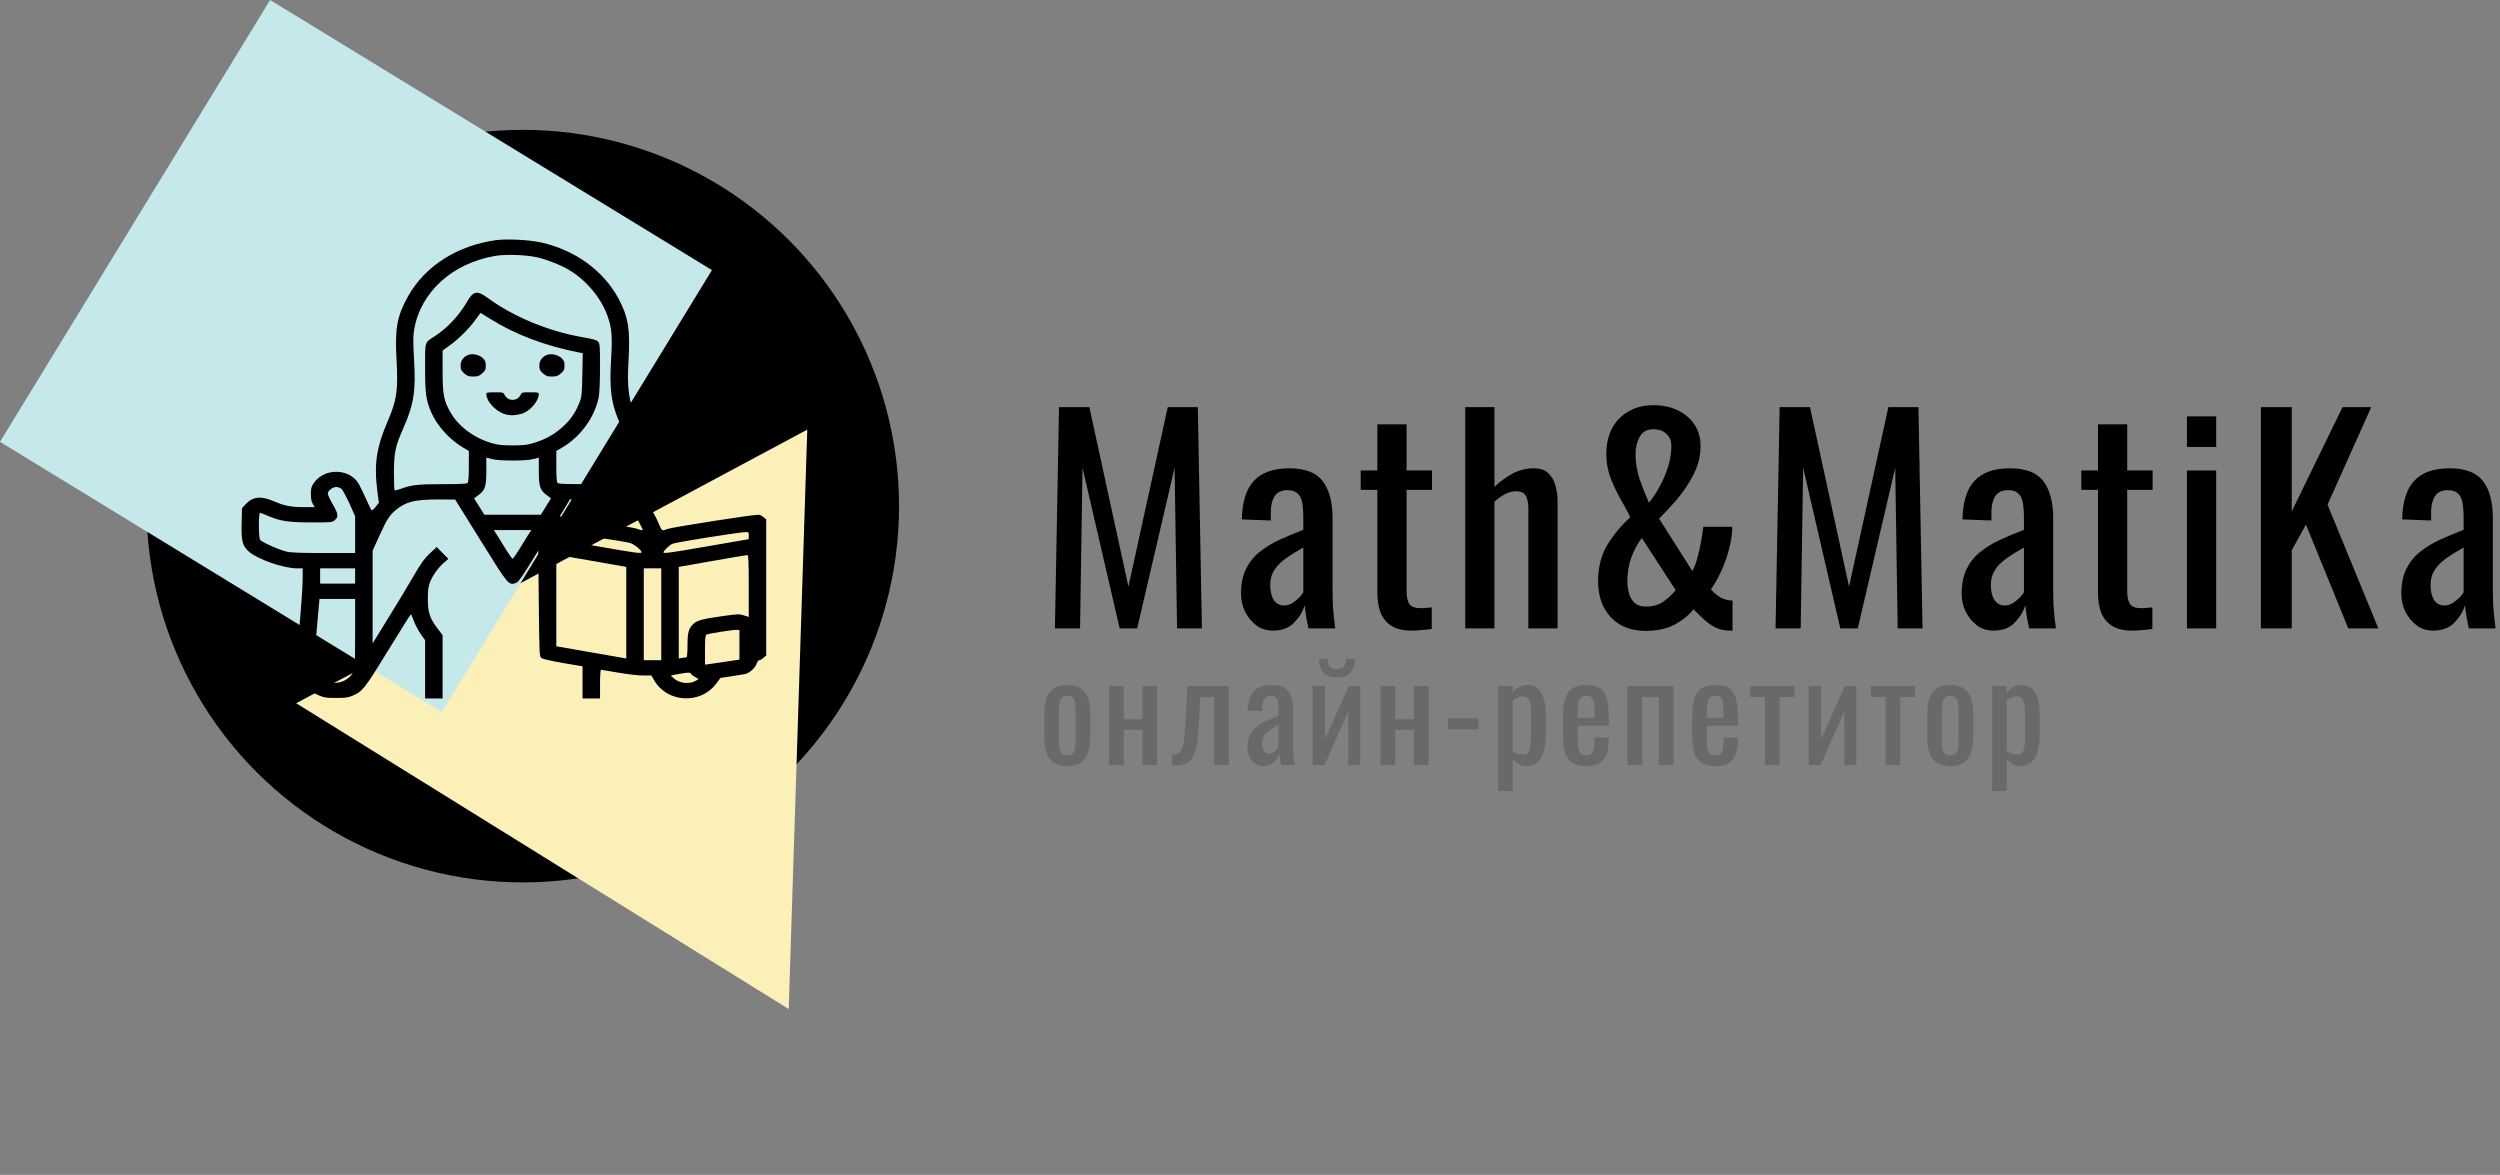 <svg width="183" height="86" viewBox="0 0 183 86" fill="none" xmlns="http://www.w3.org/2000/svg">
<rect x="0" y="0" width="183" height="86" fill="#808080" stroke="none"/>
<circle cx="38.267" cy="37.049" r="27.543" fill="black"/>
<path d="M59.092 31.448L57.733 73.861L21.681 51.478L59.092 31.448Z" fill="#FBF0B7"/>
<rect y="32.342" width="37.907" height="37.907" transform="rotate(-58.561 0 32.342)" fill="#C5E8EB"/>
<path d="M36.288 17.582C33.47 17.974 31.109 19.479 29.877 21.678C29.061 23.135 28.892 24.045 29.029 26.384C29.149 28.527 29.044 29.291 28.412 30.754C27.548 32.75 27.364 33.955 27.628 35.999L27.732 36.805L27.492 37.106C27.364 37.274 27.228 37.386 27.196 37.351C27.164 37.323 26.988 36.945 26.796 36.525C26.604 36.098 26.363 35.607 26.267 35.432C25.619 34.284 23.778 34.228 22.994 35.327C22.786 35.628 22.754 35.74 22.754 36.168C22.754 36.504 22.802 36.735 22.898 36.889L23.042 37.12H22.218C21.273 37.12 20.833 37.029 19.993 36.672C19.072 36.28 18.488 36.357 17.96 36.931L17.712 37.204L17.688 38.318C17.656 39.62 17.744 39.942 18.208 40.369C18.832 40.93 20.745 41.602 21.729 41.602H22.154V42.442C22.154 42.904 22.041 44.501 21.913 46C21.777 47.492 21.689 48.85 21.713 49.025C21.833 49.803 22.49 50.559 23.338 50.902C23.738 51.07 23.898 51.091 24.595 51.091C25.243 51.091 25.467 51.063 25.763 50.944C26.531 50.629 26.668 50.461 28.404 47.625C29.301 46.161 30.053 44.963 30.077 44.963C30.101 44.963 30.197 45.194 30.301 45.475C30.405 45.755 30.629 46.182 30.805 46.42L31.117 46.861V48.99V51.126H31.758H32.398V48.808V46.49L32.014 45.986C31.462 45.264 31.317 44.823 31.317 43.843C31.317 43.241 31.358 42.932 31.47 42.624C31.654 42.148 32.086 41.532 32.518 41.168L32.822 40.909L32.39 40.474L31.966 40.04L31.462 40.51C31.069 40.881 30.829 41.217 30.325 42.078C29.981 42.68 29.149 44.06 28.484 45.139L27.276 47.099V43.703V40.306L27.772 39.221C28.324 38.009 28.492 37.743 28.933 37.365C29.685 36.728 30.341 36.56 32.078 36.56L33.318 36.567L35.199 39.592C37.224 42.849 37.216 42.842 37.744 42.68C37.92 42.631 38.104 42.386 38.681 41.462L39.401 40.306L39.441 44.179C39.481 47.996 39.481 48.059 39.649 48.178C39.745 48.241 40.385 48.388 41.226 48.535L42.642 48.773V49.95V51.126H43.283H43.923V50.076C43.923 49.494 43.955 49.025 43.987 49.025C44.027 49.025 44.595 49.123 45.243 49.235C45.956 49.361 46.676 49.445 47.052 49.445H47.677L47.933 49.873C48.893 51.441 51.27 51.553 52.399 50.076L52.743 49.62L53.559 49.501C53.999 49.431 54.447 49.361 54.544 49.34C54.848 49.277 55.28 48.892 55.376 48.598C55.432 48.451 55.52 48.325 55.584 48.325C55.648 48.325 55.784 48.248 55.888 48.15L56.088 47.982V43.003V38.023L55.888 37.855C55.784 37.757 55.616 37.68 55.512 37.68C55.016 37.68 49.173 38.598 48.845 38.724C48.429 38.885 48.477 38.927 48.125 38.114C48.005 37.834 47.773 37.428 47.605 37.204L47.308 36.805L47.413 35.999C47.677 33.976 47.468 32.61 46.636 30.761C46.02 29.403 45.884 28.45 46.012 26.321C46.14 24.129 45.988 23.184 45.283 21.874C44.179 19.816 42.114 18.31 39.617 17.75C38.745 17.554 37.112 17.47 36.288 17.582ZM39.321 18.835C40.025 18.996 41.074 19.409 41.666 19.767C42.922 20.516 44.003 21.811 44.467 23.121C44.787 24.017 44.835 24.606 44.731 26.328C44.611 28.401 44.723 29.389 45.236 30.656C45.348 30.915 45.564 31.448 45.716 31.833C46.14 32.883 46.268 33.667 46.22 34.865C46.196 35.418 46.156 35.888 46.132 35.908C46.108 35.929 45.924 35.88 45.724 35.797C45.011 35.502 44.467 35.439 42.642 35.439C41.402 35.439 40.89 35.418 40.818 35.355C40.754 35.299 40.722 34.928 40.722 34.137V33.009L41.146 32.764C42.514 31.966 43.571 30.488 43.835 29.017C43.883 28.744 43.923 27.757 43.923 26.84C43.923 25.341 43.907 25.145 43.779 25.005C43.675 24.886 43.419 24.816 42.642 24.683C40.121 24.241 37.6 23.198 35.663 21.783C34.927 21.244 34.639 21.3 34.191 22.084C33.606 23.086 32.766 23.996 31.854 24.592C31.061 25.11 31.117 24.928 31.117 26.896C31.117 28.793 31.181 29.291 31.566 30.18C31.974 31.146 32.926 32.197 33.903 32.764L34.319 33.009V34.137C34.319 34.928 34.287 35.299 34.223 35.355C34.151 35.418 33.639 35.439 32.398 35.439C30.589 35.439 30.093 35.495 29.325 35.789C29.109 35.867 28.909 35.916 28.884 35.888C28.86 35.867 28.836 35.278 28.836 34.578C28.844 33.114 28.933 32.673 29.541 31.3C30.293 29.599 30.445 28.625 30.309 26.328C30.237 25.096 30.237 24.613 30.309 24.164C30.773 21.384 33.102 19.262 36.264 18.73C37.048 18.597 38.497 18.653 39.321 18.835ZM35.855 23.324C37.72 24.494 39.929 25.327 42.426 25.81L42.658 25.852L42.626 27.442C42.594 28.948 42.586 29.059 42.386 29.543C42.09 30.271 41.722 30.775 41.122 31.308C40.514 31.833 39.937 32.155 39.105 32.414C38.601 32.568 38.393 32.596 37.56 32.603C36.784 32.603 36.496 32.575 36.039 32.449C34.735 32.085 33.566 31.224 32.974 30.187C32.486 29.333 32.398 28.884 32.398 27.134V25.663L32.926 25.278C33.575 24.816 34.383 24.01 34.823 23.38C35.007 23.121 35.167 22.904 35.175 22.904C35.183 22.904 35.487 23.093 35.855 23.324ZM37.52 33.71C38.24 33.71 38.745 33.675 39.025 33.605L39.441 33.499V34.487C39.441 35.621 39.537 35.901 40.041 36.259L40.337 36.476L39.961 37.078L39.585 37.68H37.52H35.455L35.079 37.078L34.703 36.476L34.999 36.259C35.503 35.901 35.599 35.621 35.599 34.487V33.499L36.023 33.605C36.296 33.675 36.8 33.71 37.52 33.71ZM25.011 35.803C25.099 35.895 25.355 36.371 25.587 36.875L25.995 37.785V39.13V40.481H23.698C22.026 40.481 21.281 40.453 20.993 40.383C20.433 40.257 19.136 39.669 19.032 39.508C18.928 39.326 18.92 37.54 19.032 37.54C19.08 37.54 19.336 37.638 19.601 37.757C20.489 38.142 21.113 38.24 22.81 38.24C24.306 38.24 24.323 38.24 24.515 38.065C24.795 37.827 24.763 37.624 24.355 36.91C24.154 36.567 23.994 36.217 23.994 36.14C23.994 35.922 24.346 35.649 24.619 35.649C24.755 35.649 24.915 35.712 25.011 35.803ZM45.067 36.763C45.74 36.994 46.42 37.568 46.764 38.206C46.916 38.486 47.044 38.745 47.044 38.787C47.044 38.829 46.9 38.808 46.684 38.724C46.468 38.64 45.252 38.43 43.643 38.191L40.97 37.799L41.346 37.176L41.722 36.553L43.163 36.581C44.427 36.602 44.659 36.623 45.067 36.763ZM38.657 39.165C38.529 39.368 38.233 39.844 38.008 40.215C37.776 40.593 37.56 40.902 37.52 40.902C37.48 40.902 37.264 40.593 37.032 40.215C36.808 39.844 36.512 39.368 36.384 39.165L36.144 38.801H37.52H38.897L38.657 39.165ZM43.387 39.291C44.715 39.487 45.956 39.69 46.14 39.753C46.444 39.851 46.964 40.278 46.964 40.425C46.964 40.538 46.556 40.481 43.667 39.977L40.722 39.466V39.207C40.722 39.011 40.754 38.941 40.85 38.941C40.914 38.941 42.058 39.102 43.387 39.291ZM54.808 39.207V39.466L51.87 39.977C49.029 40.468 48.565 40.531 48.565 40.432C48.565 40.32 48.997 39.907 49.229 39.802C49.461 39.697 54.055 38.962 54.592 38.948C54.792 38.941 54.808 38.962 54.808 39.207ZM43.467 41.077L45.844 41.497V44.844V48.199L45.668 48.171C45.564 48.157 44.411 47.954 43.107 47.723L40.722 47.309V43.955V40.608L40.906 40.636C41.002 40.65 42.154 40.853 43.467 41.077ZM54.808 42.891V45.16L54.456 45.047C54.119 44.942 54.031 44.942 52.951 45.09C51.47 45.3 51.046 45.405 50.79 45.643C50.406 45.993 50.326 46.28 50.326 47.239C50.326 47.723 50.294 48.115 50.254 48.115C50.214 48.115 50.07 48.136 49.934 48.157L49.685 48.199V44.851V41.497L52.151 41.063C53.503 40.825 54.656 40.629 54.712 40.629C54.784 40.621 54.808 41.119 54.808 42.891ZM25.995 42.162V42.722H24.715H23.434V42.162V41.602H24.715H25.995V42.162ZM48.405 44.963V48.325H47.765H47.124V44.963V41.602H47.765H48.405V44.963ZM25.995 46.364C25.995 48.486 25.979 48.934 25.875 49.151C25.331 50.272 23.61 50.272 23.074 49.137C22.954 48.892 22.962 48.703 23.162 46.357L23.386 43.843H24.691H25.995V46.364ZM54.127 47.204V48.283L52.871 48.472L51.606 48.654V47.583C51.606 46.805 51.63 46.497 51.71 46.455C51.838 46.378 53.671 46.091 53.927 46.105L54.127 46.119V47.204ZM50.566 49.305C50.566 49.34 50.694 49.445 50.854 49.543L51.142 49.712L50.934 49.831C50.462 50.104 49.733 50.027 49.325 49.655L49.101 49.452L49.293 49.41C50.23 49.221 50.566 49.193 50.566 49.305Z" fill="black"/>
<path d="M34.279 25.978C33.919 26.118 33.718 26.398 33.718 26.763C33.718 27.057 33.759 27.134 33.983 27.33C34.207 27.526 34.295 27.561 34.639 27.561C34.983 27.561 35.071 27.526 35.295 27.33C35.519 27.134 35.559 27.057 35.559 26.756C35.559 26.461 35.519 26.377 35.311 26.188C35.047 25.957 34.575 25.866 34.279 25.978Z" fill="black"/>
<path d="M40.041 25.978C39.681 26.118 39.481 26.398 39.481 26.763C39.481 27.057 39.521 27.134 39.745 27.33C39.969 27.526 40.057 27.561 40.401 27.561C40.746 27.561 40.834 27.526 41.058 27.33C41.282 27.134 41.322 27.057 41.322 26.756C41.322 26.461 41.282 26.377 41.074 26.188C40.81 25.957 40.337 25.866 40.041 25.978Z" fill="black"/>
<path d="M35.599 28.828C35.599 29.158 35.824 29.543 36.2 29.872C36.784 30.39 37.408 30.516 38.184 30.285C38.801 30.103 39.441 29.361 39.441 28.828C39.441 28.737 39.345 28.716 38.825 28.716C38.2 28.716 38.2 28.716 38.08 28.948C37.936 29.214 37.616 29.333 37.304 29.235C37.176 29.2 37.032 29.074 36.96 28.948C36.84 28.716 36.84 28.716 36.224 28.716C35.695 28.716 35.599 28.737 35.599 28.828Z" fill="black"/>
<path d="M77.22 46L77.52 29.8H79.74L82.6 42.94L85.48 29.8H87.68L87.98 46H86.16L85.98 34.24L83.24 46H81.96L79.24 34.24L79.06 46H77.22Z" fill="black"/>
<path d="M93.163 46.16C92.71 46.16 92.31 46.033 91.963 45.78C91.617 45.513 91.343 45.18 91.143 44.78C90.943 44.367 90.843 43.933 90.843 43.48C90.843 42.76 90.963 42.153 91.203 41.66C91.443 41.167 91.77 40.753 92.183 40.42C92.61 40.073 93.097 39.773 93.643 39.52C94.203 39.267 94.79 39.02 95.403 38.78V37.96C95.403 37.493 95.376 37.107 95.323 36.8C95.27 36.493 95.156 36.267 94.983 36.12C94.823 35.96 94.576 35.88 94.243 35.88C93.95 35.88 93.71 35.947 93.523 36.08C93.35 36.213 93.223 36.407 93.143 36.66C93.063 36.9 93.023 37.187 93.023 37.52V38.1L90.903 38.02C90.93 36.74 91.223 35.8 91.783 35.2C92.343 34.587 93.21 34.28 94.383 34.28C95.53 34.28 96.343 34.593 96.823 35.22C97.303 35.847 97.543 36.753 97.543 37.94V43.22C97.543 43.58 97.55 43.927 97.563 44.26C97.59 44.593 97.617 44.907 97.643 45.2C97.683 45.48 97.716 45.747 97.743 46H95.783C95.743 45.787 95.69 45.52 95.623 45.2C95.57 44.867 95.53 44.567 95.503 44.3C95.37 44.753 95.11 45.18 94.723 45.58C94.35 45.967 93.83 46.16 93.163 46.16ZM94.003 44.32C94.216 44.32 94.416 44.26 94.603 44.14C94.79 44.02 94.957 43.887 95.103 43.74C95.25 43.58 95.35 43.453 95.403 43.36V40.08C95.07 40.267 94.757 40.453 94.463 40.64C94.17 40.827 93.91 41.027 93.683 41.24C93.47 41.44 93.296 41.673 93.163 41.94C93.043 42.193 92.983 42.487 92.983 42.82C92.983 43.287 93.07 43.653 93.243 43.92C93.416 44.187 93.67 44.32 94.003 44.32Z" fill="black"/>
<path d="M103.323 46.16C102.723 46.16 102.236 46.047 101.863 45.82C101.503 45.593 101.236 45.273 101.063 44.86C100.903 44.447 100.823 43.96 100.823 43.4V35.86H99.603V34.44H100.823V31.06H102.963V34.44H104.823V35.86H102.963V43.26C102.963 43.713 103.036 44.04 103.183 44.24C103.329 44.427 103.609 44.52 104.023 44.52C104.129 44.52 104.249 44.513 104.383 44.5C104.529 44.487 104.669 44.473 104.803 44.46V46.04C104.536 46.08 104.289 46.107 104.063 46.12C103.836 46.147 103.589 46.16 103.323 46.16Z" fill="black"/>
<path d="M107.255 46V29.8H109.395V35.64C109.782 35.267 110.215 34.947 110.695 34.68C111.175 34.413 111.708 34.28 112.295 34.28C112.748 34.28 113.095 34.4 113.335 34.64C113.588 34.88 113.762 35.18 113.855 35.54C113.962 35.9 114.015 36.267 114.015 36.64V46H111.875V37.26C111.875 36.847 111.815 36.527 111.695 36.3C111.575 36.073 111.328 35.96 110.955 35.96C110.702 35.96 110.435 36.033 110.155 36.18C109.888 36.327 109.635 36.507 109.395 36.72V46H107.255Z" fill="black"/>
<path d="M120.481 46.18C119.748 46.18 119.114 46.027 118.581 45.72C118.061 45.4 117.661 44.967 117.381 44.42C117.114 43.873 116.981 43.247 116.981 42.54C116.981 41.513 117.208 40.627 117.661 39.88C118.128 39.12 118.688 38.447 119.341 37.86C119.101 37.38 118.841 36.9 118.561 36.42C118.294 35.927 118.061 35.42 117.861 34.9C117.674 34.367 117.581 33.813 117.581 33.24C117.581 32.52 117.721 31.893 118.001 31.36C118.281 30.827 118.681 30.413 119.201 30.12C119.721 29.813 120.334 29.66 121.041 29.66C121.694 29.66 122.274 29.78 122.781 30.02C123.301 30.26 123.714 30.607 124.021 31.06C124.328 31.5 124.481 32.033 124.481 32.66C124.481 33.367 124.314 34.047 123.981 34.7C123.661 35.34 123.268 35.94 122.801 36.5C122.334 37.047 121.881 37.533 121.441 37.96L123.881 41.8C124.028 41.52 124.148 41.207 124.241 40.86C124.348 40.5 124.434 40.12 124.501 39.72C124.581 39.32 124.641 38.933 124.681 38.56H126.801C126.801 39.08 126.721 39.627 126.561 40.2C126.414 40.773 126.221 41.32 125.981 41.84C125.741 42.347 125.494 42.78 125.241 43.14C125.414 43.353 125.641 43.547 125.921 43.72C126.201 43.88 126.501 43.96 126.821 43.96V46.16C126.768 46.16 126.714 46.16 126.661 46.16C126.621 46.16 126.581 46.16 126.541 46.16C126.154 46.147 125.808 46.06 125.501 45.9C125.194 45.727 124.914 45.52 124.661 45.28C124.421 45.04 124.188 44.813 123.961 44.6C123.601 45.053 123.128 45.433 122.541 45.74C121.968 46.033 121.281 46.18 120.481 46.18ZM120.481 44.4C120.988 44.4 121.414 44.28 121.761 44.04C122.108 43.787 122.408 43.507 122.661 43.2L120.181 39.38C119.861 39.793 119.601 40.28 119.401 40.84C119.214 41.387 119.121 41.953 119.121 42.54C119.121 42.847 119.161 43.147 119.241 43.44C119.321 43.72 119.461 43.953 119.661 44.14C119.861 44.313 120.134 44.4 120.481 44.4ZM120.701 36.8C120.981 36.467 121.241 36.073 121.481 35.62C121.734 35.167 121.941 34.687 122.101 34.18C122.261 33.66 122.341 33.153 122.341 32.66C122.341 32.273 122.221 31.973 121.981 31.76C121.741 31.533 121.428 31.42 121.041 31.42C120.561 31.42 120.221 31.607 120.021 31.98C119.821 32.353 119.721 32.773 119.721 33.24C119.721 33.853 119.821 34.467 120.021 35.08C120.234 35.68 120.461 36.253 120.701 36.8Z" fill="black"/>
<path d="M129.97 46L130.27 29.8H132.49L135.35 42.94L138.23 29.8H140.43L140.73 46H138.91L138.73 34.24L135.99 46H134.71L131.99 34.24L131.81 46H129.97Z" fill="black"/>
<path d="M145.913 46.16C145.46 46.16 145.06 46.033 144.713 45.78C144.366 45.513 144.093 45.18 143.893 44.78C143.693 44.367 143.593 43.933 143.593 43.48C143.593 42.76 143.713 42.153 143.953 41.66C144.193 41.167 144.52 40.753 144.933 40.42C145.36 40.073 145.846 39.773 146.393 39.52C146.953 39.267 147.54 39.02 148.153 38.78V37.96C148.153 37.493 148.126 37.107 148.073 36.8C148.02 36.493 147.906 36.267 147.733 36.12C147.573 35.96 147.326 35.88 146.993 35.88C146.7 35.88 146.46 35.947 146.273 36.08C146.1 36.213 145.973 36.407 145.893 36.66C145.813 36.9 145.773 37.187 145.773 37.52V38.1L143.653 38.02C143.68 36.74 143.973 35.8 144.533 35.2C145.093 34.587 145.96 34.28 147.133 34.28C148.28 34.28 149.093 34.593 149.573 35.22C150.053 35.847 150.293 36.753 150.293 37.94V43.22C150.293 43.58 150.3 43.927 150.313 44.26C150.34 44.593 150.366 44.907 150.393 45.2C150.433 45.48 150.466 45.747 150.493 46H148.533C148.493 45.787 148.44 45.52 148.373 45.2C148.32 44.867 148.28 44.567 148.253 44.3C148.12 44.753 147.86 45.18 147.473 45.58C147.1 45.967 146.58 46.16 145.913 46.16ZM146.753 44.32C146.966 44.32 147.166 44.26 147.353 44.14C147.54 44.02 147.706 43.887 147.853 43.74C148 43.58 148.1 43.453 148.153 43.36V40.08C147.82 40.267 147.506 40.453 147.213 40.64C146.92 40.827 146.66 41.027 146.433 41.24C146.22 41.44 146.046 41.673 145.913 41.94C145.793 42.193 145.733 42.487 145.733 42.82C145.733 43.287 145.82 43.653 145.993 43.92C146.166 44.187 146.42 44.32 146.753 44.32Z" fill="black"/>
<path d="M156.073 46.16C155.473 46.16 154.986 46.047 154.612 45.82C154.252 45.593 153.986 45.273 153.812 44.86C153.652 44.447 153.573 43.96 153.573 43.4V35.86H152.353V34.44H153.573V31.06H155.713V34.44H157.573V35.86H155.713V43.26C155.713 43.713 155.786 44.04 155.932 44.24C156.079 44.427 156.359 44.52 156.772 44.52C156.879 44.52 156.999 44.513 157.132 44.5C157.279 44.487 157.419 44.473 157.552 44.46V46.04C157.286 46.08 157.039 46.107 156.812 46.12C156.586 46.147 156.339 46.16 156.073 46.16Z" fill="black"/>
<path d="M160.085 46V34.44H162.225V46H160.085ZM160.085 32.72V30.48H162.225V32.72H160.085Z" fill="black"/>
<path d="M165.495 46V29.8H167.755V37.44L171.475 29.8H173.575L170.375 36.94L174.095 46H171.895L168.795 38.4L167.755 40.28V46H165.495Z" fill="black"/>
<path d="M178.098 46.16C177.644 46.16 177.244 46.033 176.897 45.78C176.551 45.513 176.277 45.18 176.077 44.78C175.877 44.367 175.777 43.933 175.777 43.48C175.777 42.76 175.897 42.153 176.137 41.66C176.377 41.167 176.704 40.753 177.118 40.42C177.544 40.073 178.031 39.773 178.577 39.52C179.137 39.267 179.724 39.02 180.338 38.78V37.96C180.338 37.493 180.311 37.107 180.257 36.8C180.204 36.493 180.091 36.267 179.918 36.12C179.758 35.96 179.511 35.88 179.177 35.88C178.884 35.88 178.644 35.947 178.457 36.08C178.284 36.213 178.157 36.407 178.077 36.66C177.997 36.9 177.957 37.187 177.957 37.52V38.1L175.838 38.02C175.864 36.74 176.157 35.8 176.717 35.2C177.277 34.587 178.144 34.28 179.317 34.28C180.464 34.28 181.277 34.593 181.757 35.22C182.237 35.847 182.478 36.753 182.478 37.94V43.22C182.478 43.58 182.484 43.927 182.497 44.26C182.524 44.593 182.551 44.907 182.577 45.2C182.617 45.48 182.651 45.747 182.677 46H180.717C180.677 45.787 180.624 45.52 180.558 45.2C180.504 44.867 180.464 44.567 180.438 44.3C180.304 44.753 180.044 45.18 179.658 45.58C179.284 45.967 178.764 46.16 178.098 46.16ZM178.938 44.32C179.151 44.32 179.351 44.26 179.537 44.14C179.724 44.02 179.891 43.887 180.037 43.74C180.184 43.58 180.284 43.453 180.338 43.36V40.08C180.004 40.267 179.691 40.453 179.397 40.64C179.104 40.827 178.844 41.027 178.618 41.24C178.404 41.44 178.231 41.673 178.098 41.94C177.978 42.193 177.918 42.487 177.918 42.82C177.918 43.287 178.004 43.653 178.177 43.92C178.351 44.187 178.604 44.32 178.938 44.32Z" fill="black"/>
<path d="M78.13 56.08C77.703 56.08 77.367 55.993 77.12 55.82C76.873 55.647 76.697 55.4 76.59 55.08C76.49 54.76 76.44 54.383 76.44 53.95V52.27C76.44 51.837 76.49 51.46 76.59 51.14C76.697 50.82 76.873 50.573 77.12 50.4C77.367 50.227 77.703 50.14 78.13 50.14C78.557 50.14 78.89 50.227 79.13 50.4C79.377 50.573 79.55 50.82 79.65 51.14C79.757 51.46 79.81 51.837 79.81 52.27V53.95C79.81 54.383 79.757 54.76 79.65 55.08C79.55 55.4 79.377 55.647 79.13 55.82C78.89 55.993 78.557 56.08 78.13 56.08ZM78.13 55.29C78.337 55.29 78.48 55.23 78.56 55.11C78.647 54.99 78.697 54.833 78.71 54.64C78.73 54.44 78.74 54.233 78.74 54.02V52.21C78.74 51.99 78.73 51.783 78.71 51.59C78.697 51.397 78.647 51.24 78.56 51.12C78.48 50.993 78.337 50.93 78.13 50.93C77.923 50.93 77.777 50.993 77.69 51.12C77.603 51.24 77.55 51.397 77.53 51.59C77.517 51.783 77.51 51.99 77.51 52.21V54.02C77.51 54.233 77.517 54.44 77.53 54.64C77.55 54.833 77.603 54.99 77.69 55.11C77.777 55.23 77.923 55.29 78.13 55.29Z" fill="#333333" fill-opacity="0.3"/>
<path d="M81.188 56V50.22H82.258V52.65H83.628V50.22H84.698V56H83.628V53.43H82.258V56H81.188Z" fill="#333333" fill-opacity="0.3"/>
<path d="M85.808 56.05V55.24C86.008 55.24 86.165 55.2 86.278 55.12C86.398 55.04 86.488 54.907 86.548 54.72C86.615 54.527 86.665 54.27 86.698 53.95C86.731 53.623 86.761 53.217 86.788 52.73L86.918 50.22H89.948V56H88.878V51.03H87.858L87.768 52.73C87.735 53.39 87.685 53.937 87.618 54.37C87.558 54.803 87.461 55.143 87.328 55.39C87.195 55.63 87.015 55.8 86.788 55.9C86.568 56 86.281 56.05 85.928 56.05H85.808Z" fill="#333333" fill-opacity="0.3"/>
<path d="M92.471 56.08C92.245 56.08 92.045 56.017 91.871 55.89C91.698 55.757 91.561 55.59 91.461 55.39C91.361 55.183 91.311 54.967 91.311 54.74C91.311 54.38 91.371 54.077 91.491 53.83C91.611 53.583 91.775 53.377 91.981 53.21C92.195 53.037 92.438 52.887 92.711 52.76C92.991 52.633 93.285 52.51 93.591 52.39V51.98C93.591 51.747 93.578 51.553 93.551 51.4C93.525 51.247 93.468 51.133 93.381 51.06C93.301 50.98 93.178 50.94 93.011 50.94C92.865 50.94 92.745 50.973 92.651 51.04C92.565 51.107 92.501 51.203 92.461 51.33C92.421 51.45 92.401 51.593 92.401 51.76V52.05L91.341 52.01C91.355 51.37 91.501 50.9 91.781 50.6C92.061 50.293 92.495 50.14 93.081 50.14C93.655 50.14 94.061 50.297 94.301 50.61C94.541 50.923 94.661 51.377 94.661 51.97V54.61C94.661 54.79 94.665 54.963 94.671 55.13C94.685 55.297 94.698 55.453 94.711 55.6C94.731 55.74 94.748 55.873 94.761 56H93.781C93.761 55.893 93.735 55.76 93.701 55.6C93.675 55.433 93.655 55.283 93.641 55.15C93.575 55.377 93.445 55.59 93.251 55.79C93.065 55.983 92.805 56.08 92.471 56.08ZM92.891 55.16C92.998 55.16 93.098 55.13 93.191 55.07C93.285 55.01 93.368 54.943 93.441 54.87C93.515 54.79 93.565 54.727 93.591 54.68V53.04C93.425 53.133 93.268 53.227 93.121 53.32C92.975 53.413 92.845 53.513 92.731 53.62C92.625 53.72 92.538 53.837 92.471 53.97C92.411 54.097 92.381 54.243 92.381 54.41C92.381 54.643 92.425 54.827 92.511 54.96C92.598 55.093 92.725 55.16 92.891 55.16Z" fill="#333333" fill-opacity="0.3"/>
<path d="M96.089 56V50.22H96.989V54.11L98.729 50.22H99.569V56H98.689V52.08L96.959 56H96.089ZM97.859 49.59C97.379 49.59 97.039 49.46 96.839 49.2C96.646 48.94 96.549 48.617 96.549 48.23H97.169C97.176 48.47 97.229 48.657 97.329 48.79C97.436 48.917 97.613 48.98 97.859 48.98C98.113 48.98 98.289 48.913 98.389 48.78C98.496 48.647 98.549 48.463 98.549 48.23H99.179C99.179 48.617 99.079 48.94 98.879 49.2C98.686 49.46 98.346 49.59 97.859 49.59Z" fill="#333333" fill-opacity="0.3"/>
<path d="M101.06 56V50.22H102.13V52.65H103.5V50.22H104.57V56H103.5V53.43H102.13V56H101.06Z" fill="#333333" fill-opacity="0.3"/>
<path d="M105.999 53.39V52.58H108.229V53.39H105.999Z" fill="#333333" fill-opacity="0.3"/>
<path d="M109.662 57.9V50.22H110.732V50.68C110.859 50.533 111.012 50.407 111.192 50.3C111.372 50.193 111.586 50.14 111.832 50.14C112.132 50.14 112.369 50.22 112.542 50.38C112.722 50.533 112.856 50.73 112.942 50.97C113.029 51.203 113.086 51.443 113.112 51.69C113.139 51.93 113.152 52.137 113.152 52.31V53.71C113.152 54.117 113.112 54.503 113.032 54.87C112.952 55.23 112.806 55.523 112.592 55.75C112.386 55.97 112.092 56.08 111.712 56.08C111.506 56.08 111.322 56.03 111.162 55.93C111.002 55.823 110.859 55.703 110.732 55.57V57.9H109.662ZM111.502 55.24C111.689 55.24 111.822 55.173 111.902 55.04C111.982 54.9 112.032 54.713 112.052 54.48C112.072 54.247 112.082 53.99 112.082 53.71V52.31C112.082 52.07 112.069 51.85 112.042 51.65C112.016 51.443 111.959 51.28 111.872 51.16C111.786 51.04 111.649 50.98 111.462 50.98C111.322 50.98 111.189 51.01 111.062 51.07C110.936 51.13 110.826 51.2 110.732 51.28V54.98C110.832 55.053 110.946 55.117 111.072 55.17C111.199 55.217 111.342 55.24 111.502 55.24Z" fill="#333333" fill-opacity="0.3"/>
<path d="M116.125 56.08C115.672 56.08 115.322 55.993 115.075 55.82C114.828 55.64 114.655 55.38 114.555 55.04C114.462 54.693 114.415 54.27 114.415 53.77V52.45C114.415 51.937 114.465 51.51 114.565 51.17C114.665 50.83 114.838 50.573 115.085 50.4C115.338 50.227 115.685 50.14 116.125 50.14C116.612 50.14 116.968 50.24 117.195 50.44C117.428 50.64 117.582 50.93 117.655 51.31C117.728 51.683 117.765 52.133 117.765 52.66V53.13H115.485V54.29C115.485 54.523 115.505 54.713 115.545 54.86C115.592 55.007 115.662 55.117 115.755 55.19C115.855 55.257 115.982 55.29 116.135 55.29C116.295 55.29 116.415 55.253 116.495 55.18C116.582 55.1 116.638 54.99 116.665 54.85C116.698 54.703 116.715 54.533 116.715 54.34V53.99H117.755V54.21C117.755 54.79 117.632 55.247 117.385 55.58C117.138 55.913 116.718 56.08 116.125 56.08ZM115.485 52.55H116.715V52.03C116.715 51.79 116.702 51.59 116.675 51.43C116.648 51.263 116.592 51.14 116.505 51.06C116.425 50.973 116.295 50.93 116.115 50.93C115.942 50.93 115.808 50.97 115.715 51.05C115.628 51.13 115.568 51.267 115.535 51.46C115.502 51.647 115.485 51.907 115.485 52.24V52.55Z" fill="#333333" fill-opacity="0.3"/>
<path d="M119.134 56V50.22H122.494V56H121.424V51.03H120.204V56H119.134Z" fill="#333333" fill-opacity="0.3"/>
<path d="M125.578 56.08C125.124 56.08 124.774 55.993 124.528 55.82C124.281 55.64 124.108 55.38 124.008 55.04C123.914 54.693 123.868 54.27 123.868 53.77V52.45C123.868 51.937 123.918 51.51 124.018 51.17C124.118 50.83 124.291 50.573 124.538 50.4C124.791 50.227 125.138 50.14 125.578 50.14C126.064 50.14 126.421 50.24 126.648 50.44C126.881 50.64 127.034 50.93 127.108 51.31C127.181 51.683 127.218 52.133 127.218 52.66V53.13H124.938V54.29C124.938 54.523 124.958 54.713 124.998 54.86C125.044 55.007 125.114 55.117 125.208 55.19C125.308 55.257 125.434 55.29 125.588 55.29C125.748 55.29 125.868 55.253 125.948 55.18C126.034 55.1 126.091 54.99 126.118 54.85C126.151 54.703 126.168 54.533 126.168 54.34V53.99H127.208V54.21C127.208 54.79 127.084 55.247 126.838 55.58C126.591 55.913 126.171 56.08 125.578 56.08ZM124.938 52.55H126.168V52.03C126.168 51.79 126.154 51.59 126.128 51.43C126.101 51.263 126.044 51.14 125.958 51.06C125.878 50.973 125.748 50.93 125.568 50.93C125.394 50.93 125.261 50.97 125.168 51.05C125.081 51.13 125.021 51.267 124.988 51.46C124.954 51.647 124.938 51.907 124.938 52.24V52.55Z" fill="#333333" fill-opacity="0.3"/>
<path d="M129.197 56V51.02H128.117V50.22H131.357V51.02H130.267V56H129.197Z" fill="#333333" fill-opacity="0.3"/>
<path d="M132.404 56V50.22H133.304V54.11L135.044 50.22H135.884V56H135.004V52.08L133.274 56H132.404Z" fill="#333333" fill-opacity="0.3"/>
<path d="M138.025 56V51.02H136.945V50.22H140.185V51.02H139.095V56H138.025Z" fill="#333333" fill-opacity="0.3"/>
<path d="M142.763 56.08C142.337 56.08 142 55.993 141.753 55.82C141.507 55.647 141.33 55.4 141.223 55.08C141.123 54.76 141.073 54.383 141.073 53.95V52.27C141.073 51.837 141.123 51.46 141.223 51.14C141.33 50.82 141.507 50.573 141.753 50.4C142 50.227 142.337 50.14 142.763 50.14C143.19 50.14 143.523 50.227 143.763 50.4C144.01 50.573 144.183 50.82 144.283 51.14C144.39 51.46 144.443 51.837 144.443 52.27V53.95C144.443 54.383 144.39 54.76 144.283 55.08C144.183 55.4 144.01 55.647 143.763 55.82C143.523 55.993 143.19 56.08 142.763 56.08ZM142.763 55.29C142.97 55.29 143.113 55.23 143.193 55.11C143.28 54.99 143.33 54.833 143.343 54.64C143.363 54.44 143.373 54.233 143.373 54.02V52.21C143.373 51.99 143.363 51.783 143.343 51.59C143.33 51.397 143.28 51.24 143.193 51.12C143.113 50.993 142.97 50.93 142.763 50.93C142.557 50.93 142.41 50.993 142.323 51.12C142.237 51.24 142.183 51.397 142.163 51.59C142.15 51.783 142.143 51.99 142.143 52.21V54.02C142.143 54.233 142.15 54.44 142.163 54.64C142.183 54.833 142.237 54.99 142.323 55.11C142.41 55.23 142.557 55.29 142.763 55.29Z" fill="#333333" fill-opacity="0.3"/>
<path d="M145.821 57.9V50.22H146.891V50.68C147.018 50.533 147.171 50.407 147.351 50.3C147.531 50.193 147.745 50.14 147.991 50.14C148.291 50.14 148.528 50.22 148.701 50.38C148.881 50.533 149.015 50.73 149.101 50.97C149.188 51.203 149.245 51.443 149.271 51.69C149.298 51.93 149.311 52.137 149.311 52.31V53.71C149.311 54.117 149.271 54.503 149.191 54.87C149.111 55.23 148.965 55.523 148.751 55.75C148.545 55.97 148.251 56.08 147.871 56.08C147.665 56.08 147.481 56.03 147.321 55.93C147.161 55.823 147.018 55.703 146.891 55.57V57.9H145.821ZM147.661 55.24C147.848 55.24 147.981 55.173 148.061 55.04C148.141 54.9 148.191 54.713 148.211 54.48C148.231 54.247 148.241 53.99 148.241 53.71V52.31C148.241 52.07 148.228 51.85 148.201 51.65C148.175 51.443 148.118 51.28 148.031 51.16C147.945 51.04 147.808 50.98 147.621 50.98C147.481 50.98 147.348 51.01 147.221 51.07C147.095 51.13 146.985 51.2 146.891 51.28V54.98C146.991 55.053 147.105 55.117 147.231 55.17C147.358 55.217 147.501 55.24 147.661 55.24Z" fill="#333333" fill-opacity="0.3"/>
</svg>
